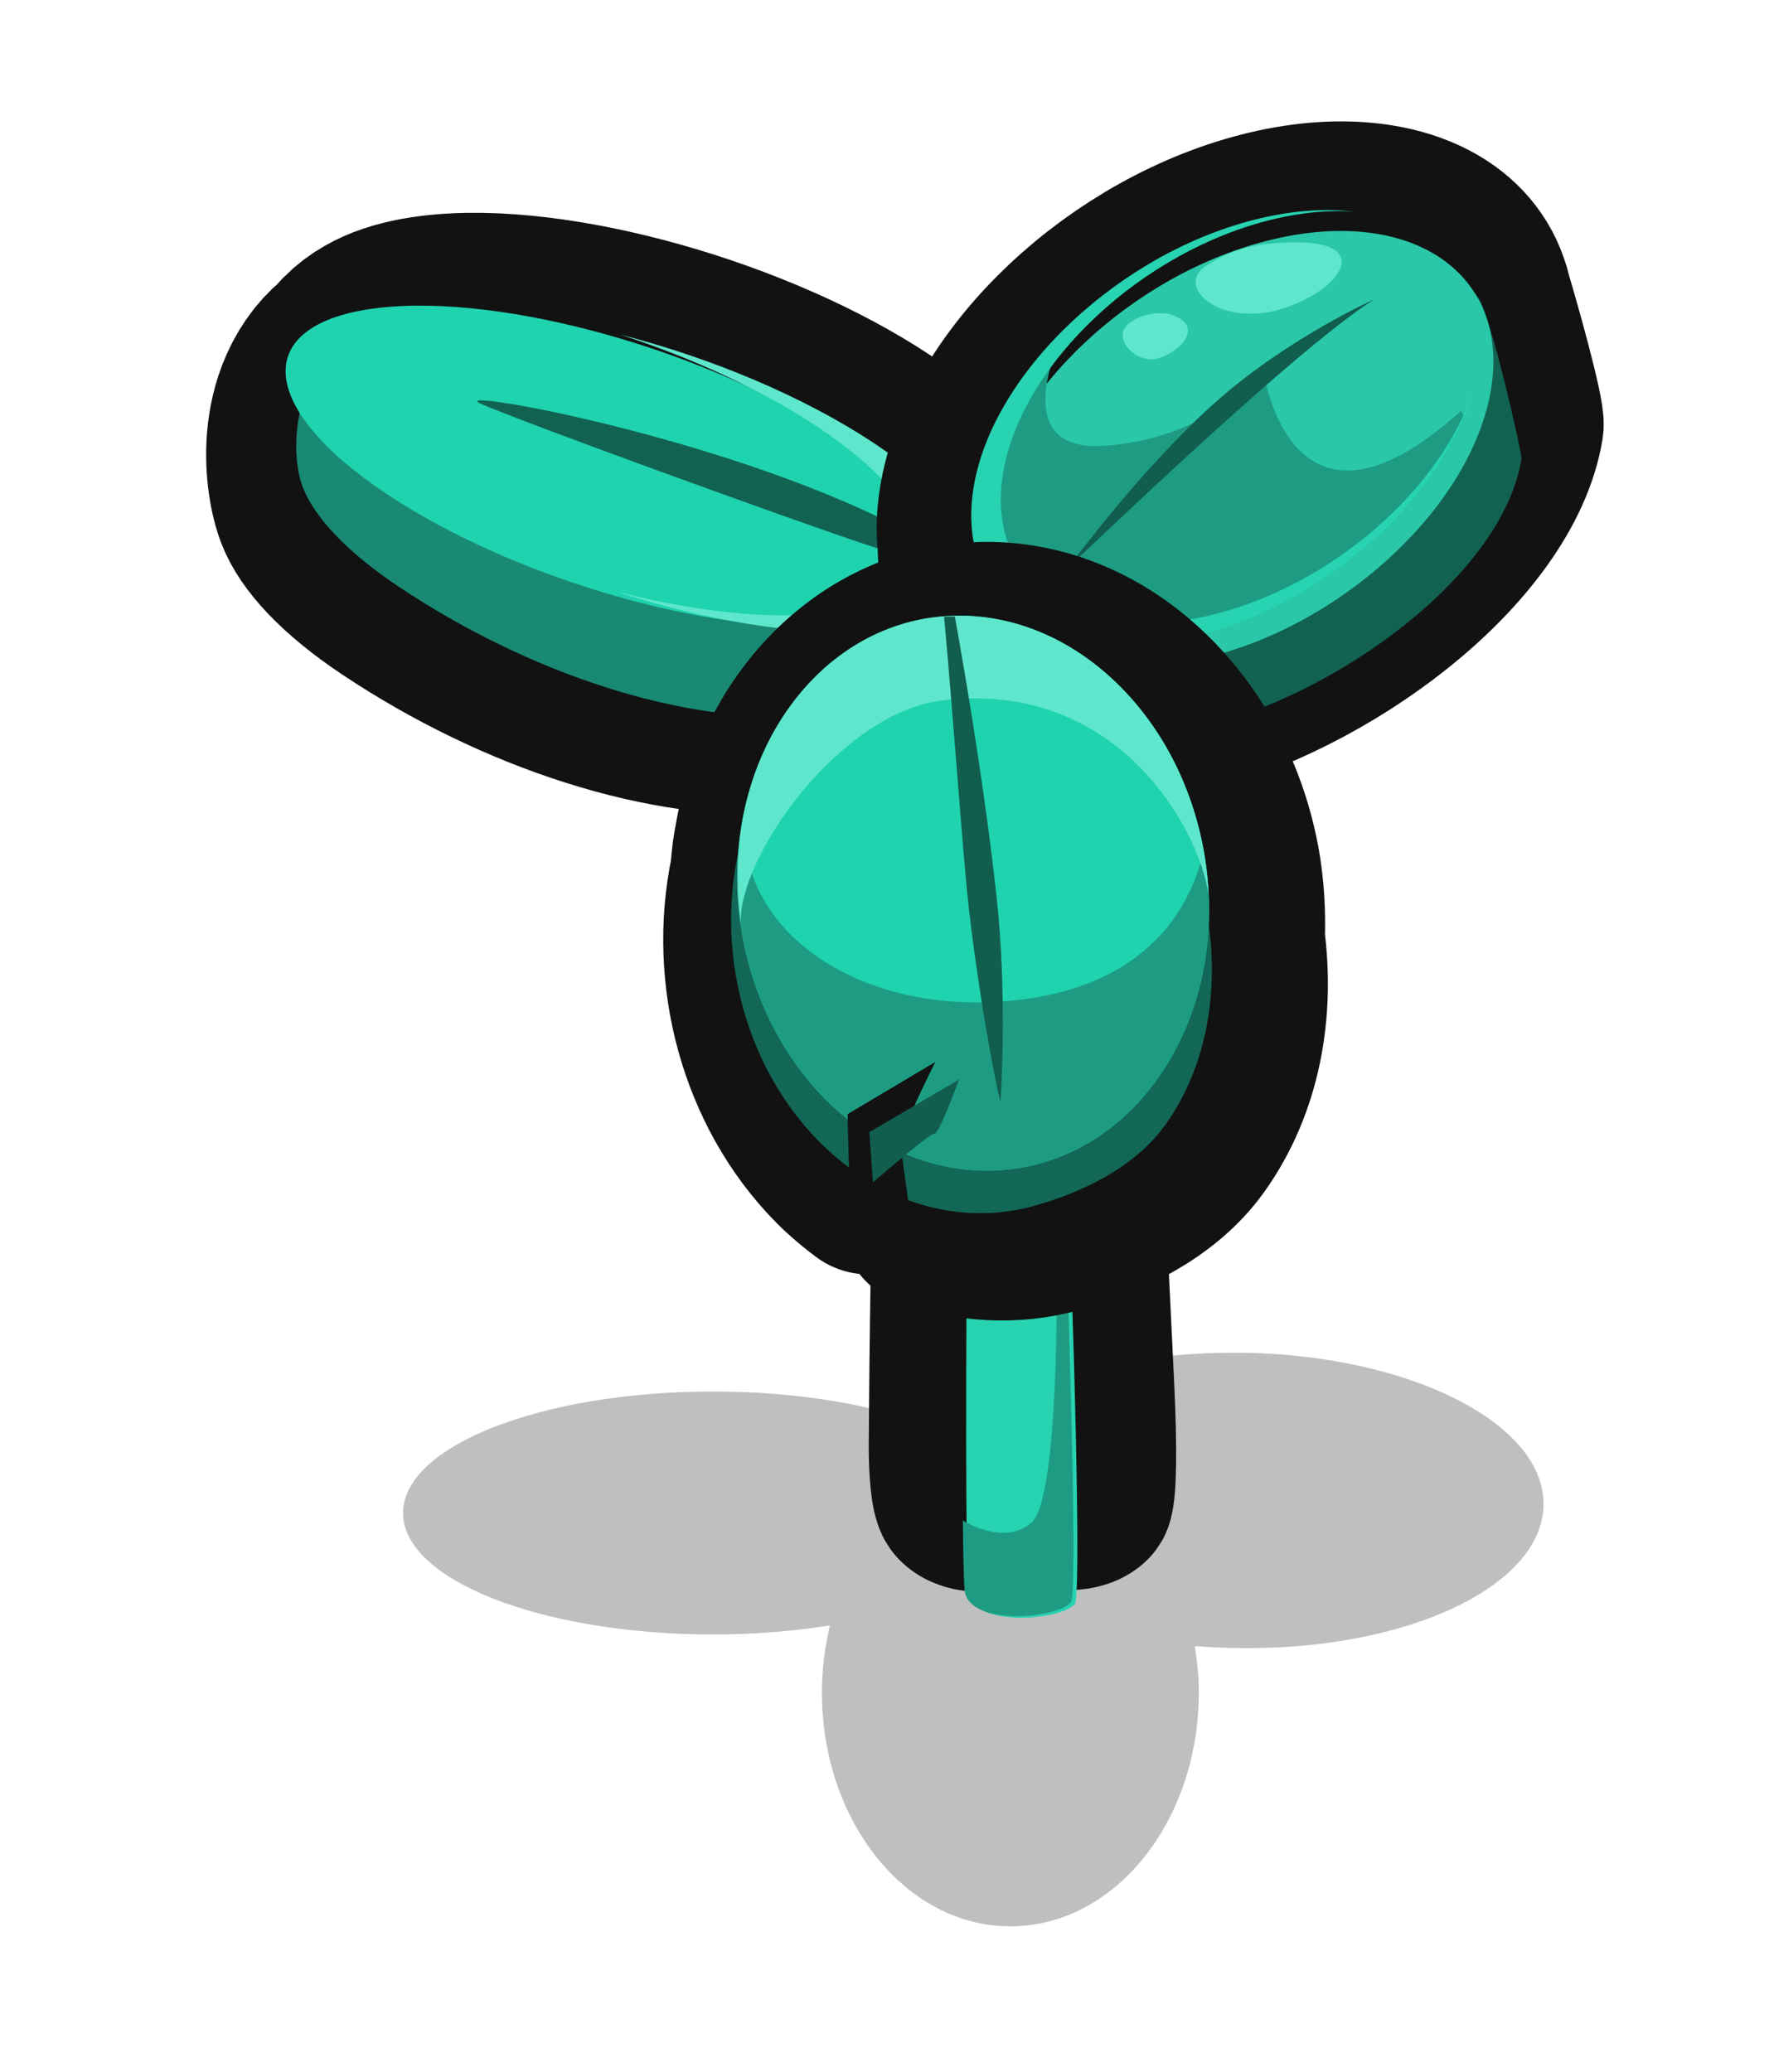 <?xml version="1.0" encoding="UTF-8" standalone="no"?><!-- Created with Inkscape (http://www.inkscape.org/) --><svg xmlns:dc="http://purl.org/dc/elements/1.1/" xmlns:cc="http://creativecommons.org/ns#" xmlns:rdf="http://www.w3.org/1999/02/22-rdf-syntax-ns#" xmlns:svg="http://www.w3.org/2000/svg" xmlns="http://www.w3.org/2000/svg" xmlns:sodipodi="http://sodipodi.sourceforge.net/DTD/sodipodi-0.dtd" xmlns:inkscape="http://www.inkscape.org/namespaces/inkscape" width="97.314" height="113.96" viewBox="0 0 25.748 30.152" version="1.1" id="svg23489" inkscape:version="0.48.5 r10040" sodipodi:docname="plant_12.svg">
  <defs id="defs23483">
    <clipPath clipPathUnits="userSpaceOnUse" id="clipPath22932">
      <path style="opacity: 0.398; color: rgb(0, 0, 0); fill: rgb(81, 255, 220); fill-opacity: 1; fill-rule: nonzero; stroke: none; stroke-width: 0; marker: none; visibility: visible; display: inline; overflow: visible;" d="m 544.302,181.89 c 0.286,0.592 2.599,1.158 3.742,0.158 0.98,2.777 16.865,0 16.865,0 l 0,-16.172 -30.553,0 0,15.421 c 0,0 6.658,3.493 9.946,0.593 z" id="path22934" inkscape:connector-curvature="0" sodipodi:nodetypes="ccccccc"/>
    </clipPath>
    <clipPath clipPathUnits="userSpaceOnUse" id="clipPath22874">
      <path style="opacity: 0.398; color: rgb(0, 0, 0); fill: rgb(81, 255, 220); fill-opacity: 1; fill-rule: nonzero; stroke: none; stroke-width: 0; marker: none; visibility: visible; display: inline; overflow: visible;" d="m 507.964,172.041 c 5.636,4.145 4.409,7.038 4.245,7.426 -0.163,0.388 -0.454,0.846 -0.555,0.759 0,0 -0.231,1.394 -0.967,1.524 0,0 0.728,2.053 -3.233,2.911 -3.961,0.858 -12.088,-2.45 -11.762,-7.8 0.327,-5.35 9.005,-7.351 12.272,-4.819 z" id="path22876" inkscape:connector-curvature="0" sodipodi:nodetypes="csccssc"/>
    </clipPath>
    <clipPath clipPathUnits="userSpaceOnUse" id="clipPath22894">
      <path style="opacity: 0.398; color: rgb(0, 0, 0); fill: rgb(81, 255, 220); fill-opacity: 1; fill-rule: nonzero; stroke: none; stroke-width: 0; marker: none; visibility: visible; display: inline; overflow: visible;" d="m 519.134,181.843 c 1.53,1.079 2.218,-0.857 2.001,-1.062 0.082,0.041 1.96,0.653 4.329,-2.859 2.369,-3.512 0,-9.965 -8.005,-11.966 -8.005,-2.001 -11.272,3.471 -11.476,10.169 -0.204,6.698 5.758,9.271 9.761,9.72 4.002,0.449 3.39,-4.002 3.39,-4.002 z" id="path22896" inkscape:connector-curvature="0" sodipodi:nodetypes="ccssssc"/>
    </clipPath>
    <clipPath clipPathUnits="userSpaceOnUse" id="clipPath23263">
      <path style="opacity: 0.398; color: rgb(0, 0, 0); fill: rgb(81, 255, 220); fill-opacity: 1; fill-rule: nonzero; stroke: none; stroke-width: 0; marker: none; visibility: visible; display: inline; overflow: visible;" d="m 507.964,172.041 c 5.636,4.145 4.409,7.038 4.245,7.426 -0.163,0.388 -0.454,0.846 -0.555,0.759 0,0 -0.231,1.394 -0.967,1.524 0,0 0.728,2.053 -3.233,2.911 -3.961,0.858 -12.088,-2.45 -11.762,-7.8 0.327,-5.35 9.005,-7.351 12.272,-4.819 z" id="path23265" inkscape:connector-curvature="0" sodipodi:nodetypes="csccssc"/>
    </clipPath>
    <clipPath clipPathUnits="userSpaceOnUse" id="clipPath22907">
      <path style="opacity: 0.398; color: rgb(0, 0, 0); fill: rgb(81, 255, 220); fill-opacity: 1; fill-rule: nonzero; stroke: none; stroke-width: 0; marker: none; visibility: visible; display: inline; overflow: visible;" d="m 525.586,181.985 c 0.895,0.982 2.407,0.642 3.043,0.123 0.161,0.726 12.14,0.235 11.905,0 -0.235,-0.235 4.098,-23.832 0,-26.199 -4.098,-2.366 -15.111,0 -21.318,0 -6.208,0 -9.489,8.762 -8.084,14.003 1.404,5.241 4.818,7.158 7.007,9.979 2.189,2.821 7.449,2.094 7.449,2.094 z" id="path22909" inkscape:connector-curvature="0" sodipodi:nodetypes="ccsssssc"/>
    </clipPath>
    <clipPath clipPathUnits="userSpaceOnUse" id="clipPath23269">
      <path style="opacity: 0.398; color: rgb(0, 0, 0); fill: rgb(81, 255, 220); fill-opacity: 1; fill-rule: nonzero; stroke: none; stroke-width: 0; marker: none; visibility: visible; display: inline; overflow: visible;" d="m 525.586,181.985 c 0.895,0.982 2.407,0.642 3.043,0.123 0.161,0.726 12.14,0.235 11.905,0 -0.235,-0.235 4.098,-23.832 0,-26.199 -4.098,-2.366 -15.111,0 -21.318,0 -6.208,0 -9.489,8.762 -8.084,14.003 1.404,5.241 4.818,7.158 7.007,9.979 2.189,2.821 7.449,2.094 7.449,2.094 z" id="path23271" inkscape:connector-curvature="0" sodipodi:nodetypes="ccsssssc"/>
    </clipPath>
    <clipPath clipPathUnits="userSpaceOnUse" id="clipPath23273">
      <path style="opacity: 0.398; color: rgb(0, 0, 0); fill: rgb(81, 255, 220); fill-opacity: 1; fill-rule: nonzero; stroke: none; stroke-width: 0; marker: none; visibility: visible; display: inline; overflow: visible;" d="m 507.964,172.041 c 5.636,4.145 4.409,7.038 4.245,7.426 -0.163,0.388 -0.454,0.846 -0.555,0.759 0,0 -0.231,1.394 -0.967,1.524 0,0 0.728,2.053 -3.233,2.911 -3.961,0.858 -12.088,-2.45 -11.762,-7.8 0.327,-5.35 9.005,-7.351 12.272,-4.819 z" id="path23275" inkscape:connector-curvature="0" sodipodi:nodetypes="csccssc"/>
    </clipPath>
    <clipPath clipPathUnits="userSpaceOnUse" id="clipPath23277">
      <path style="opacity: 0.398; color: rgb(0, 0, 0); fill: rgb(81, 255, 220); fill-opacity: 1; fill-rule: nonzero; stroke: none; stroke-width: 0; marker: none; visibility: visible; display: inline; overflow: visible;" d="m 519.134,181.843 c 1.53,1.079 2.218,-0.857 2.001,-1.062 0.082,0.041 1.96,0.653 4.329,-2.859 2.369,-3.512 0,-9.965 -8.005,-11.966 -8.005,-2.001 -11.272,3.471 -11.476,10.169 -0.204,6.698 5.758,9.271 9.761,9.72 4.002,0.449 3.39,-4.002 3.39,-4.002 z" id="path23279" inkscape:connector-curvature="0" sodipodi:nodetypes="ccssssc"/>
    </clipPath>
    <clipPath clipPathUnits="userSpaceOnUse" id="clipPath23281">
      <path style="opacity: 0.398; color: rgb(0, 0, 0); fill: rgb(81, 255, 220); fill-opacity: 1; fill-rule: nonzero; stroke: none; stroke-width: 0; marker: none; visibility: visible; display: inline; overflow: visible;" d="m 525.586,181.985 c 0.895,0.982 2.407,0.642 3.043,0.123 0.161,0.726 12.14,0.235 11.905,0 -0.235,-0.235 4.098,-23.832 0,-26.199 -4.098,-2.366 -15.111,0 -21.318,0 -6.208,0 -9.489,8.762 -8.084,14.003 1.404,5.241 4.818,7.158 7.007,9.979 2.189,2.821 7.449,2.094 7.449,2.094 z" id="path23283" inkscape:connector-curvature="0" sodipodi:nodetypes="ccsssssc"/>
    </clipPath>
    <clipPath clipPathUnits="userSpaceOnUse" id="clipPath23285">
      <path style="opacity: 0.398; color: rgb(0, 0, 0); fill: rgb(81, 255, 220); fill-opacity: 1; fill-rule: nonzero; stroke: none; stroke-width: 0; marker: none; visibility: visible; display: inline; overflow: visible;" d="m 544.302,181.89 c 0.286,0.592 2.599,1.158 3.742,0.158 0.98,2.777 16.865,0 16.865,0 l 0,-16.172 -30.553,0 0,15.421 c 0,0 6.658,3.493 9.946,0.593 z" id="path23287" inkscape:connector-curvature="0" sodipodi:nodetypes="ccccccc"/>
    </clipPath>
    <clipPath clipPathUnits="userSpaceOnUse" id="clipPath23289">
      <path style="opacity: 0.398; color: rgb(0, 0, 0); fill: rgb(81, 255, 220); fill-opacity: 1; fill-rule: nonzero; stroke: none; stroke-width: 0; marker: none; visibility: visible; display: inline; overflow: visible;" d="m 507.964,172.041 c 5.636,4.145 4.409,7.038 4.245,7.426 -0.163,0.388 -0.454,0.846 -0.555,0.759 0,0 -0.231,1.394 -0.967,1.524 0,0 0.728,2.053 -3.233,2.911 -3.961,0.858 -12.088,-2.45 -11.762,-7.8 0.327,-5.35 9.005,-7.351 12.272,-4.819 z" id="path23291" inkscape:connector-curvature="0" sodipodi:nodetypes="csccssc"/>
    </clipPath>
    <clipPath clipPathUnits="userSpaceOnUse" id="clipPath22919">
      <path style="opacity: 0.398; color: rgb(0, 0, 0); fill: rgb(81, 255, 220); fill-opacity: 1; fill-rule: nonzero; stroke: none; stroke-width: 0; marker: none; visibility: visible; display: inline; overflow: visible;" d="m 533.244,180.679 c -0.163,1.164 0.51,2.001 2.001,1.205 -1.743,1.502 -0.716,1.262 1.421,3.052 2.137,1.79 11.493,0.982 12.129,0.52 0.635,-0.462 8.028,-6.411 8.086,-8.663 0.058,-2.252 -1.906,-15.017 -5.198,-17.789 -3.292,-2.772 -16.46,-0.578 -19.752,-0.058 -3.292,0.52 -10.165,5.718 -9.934,5.776 0.231,0.058 2.83,15.421 2.772,15.652 -0.058,0.231 2.426,4.158 2.83,3.927 0.404,-0.231 3.951,-3.172 3.951,-3.172 0,0 1.592,0.899 1.694,-0.449 z" id="path22921" inkscape:connector-curvature="0" sodipodi:nodetypes="ccsssssssscc"/>
    </clipPath>
    <clipPath clipPathUnits="userSpaceOnUse" id="clipPath23295">
      <path style="opacity: 0.398; color: rgb(0, 0, 0); fill: rgb(81, 255, 220); fill-opacity: 1; fill-rule: nonzero; stroke: none; stroke-width: 0; marker: none; visibility: visible; display: inline; overflow: visible;" d="m 525.586,181.985 c 0.895,0.982 2.407,0.642 3.043,0.123 0.161,0.726 12.14,0.235 11.905,0 -0.235,-0.235 4.098,-23.832 0,-26.199 -4.098,-2.366 -15.111,0 -21.318,0 -6.208,0 -9.489,8.762 -8.084,14.003 1.404,5.241 4.818,7.158 7.007,9.979 2.189,2.821 7.449,2.094 7.449,2.094 z" id="path23297" inkscape:connector-curvature="0" sodipodi:nodetypes="ccsssssc"/>
    </clipPath>
    <clipPath clipPathUnits="userSpaceOnUse" id="clipPath23299">
      <path style="opacity: 0.398; color: rgb(0, 0, 0); fill: rgb(81, 255, 220); fill-opacity: 1; fill-rule: nonzero; stroke: none; stroke-width: 0; marker: none; visibility: visible; display: inline; overflow: visible;" d="m 525.586,181.985 c 0.895,0.982 2.407,0.642 3.043,0.123 0.161,0.726 12.14,0.235 11.905,0 -0.235,-0.235 4.098,-23.832 0,-26.199 -4.098,-2.366 -15.111,0 -21.318,0 -6.208,0 -9.489,8.762 -8.084,14.003 1.404,5.241 4.818,7.158 7.007,9.979 2.189,2.821 7.449,2.094 7.449,2.094 z" id="path23301" inkscape:connector-curvature="0" sodipodi:nodetypes="ccsssssc"/>
    </clipPath>
  </defs>
  <sodipodi:namedview id="base" pagecolor="#7d848b" bordercolor="#666666" borderopacity="1.0" inkscape:pageopacity="0" inkscape:pageshadow="2" inkscape:zoom="0.8098268" inkscape:cx="17.171128" inkscape:cy="207.30152" inkscape:document-units="px" inkscape:current-layer="layer1" showgrid="false" inkscape:pagecheckerboard="false" showborder="true" units="px" inkscape:window-width="1920" inkscape:window-height="1017" inkscape:window-x="-8" inkscape:window-y="-8" inkscape:window-maximized="1" inkscape:showpageshadow="false" guidetolerance="28" fit-margin-top="8" fit-margin-left="8" fit-margin-right="8" fit-margin-bottom="8">
    <inkscape:grid type="xygrid" id="grid24034" spacingx="1px" spacingy="1px" empspacing="8" visible="true" enabled="true" snapvisiblegridlinesonly="true" originx="-265.184px" originy="603.612px"/>
  </sodipodi:namedview>
  <g inkscape:label="Layer 1" inkscape:groupmode="layer" id="layer1" transform="translate(-70.163,-426.554)">
    <path style="opacity: 0.25; color: rgb(0, 0, 0); fill: rgb(0, 0, 0); fill-opacity: 1; fill-rule: nonzero; stroke: none; stroke-width: 0; marker: none; visibility: visible; display: inline; overflow: visible;" d="m 88.221,446.242 c -1.838,-0.021 -3.41,0.503 -4.071,1.276 -0.82,-0.432 -2.129,-0.712 -3.609,-0.712 -2.49,0 -4.511,0.791 -4.511,1.768 0,0.976 2.021,1.768 4.511,1.768 0.603,0 1.176,-0.048 1.702,-0.132 -0.074,0.309 -0.117,0.636 -0.117,0.976 0,1.882 1.229,3.404 2.743,3.404 1.514,0 2.743,-1.522 2.743,-3.404 0,-0.23 -0.024,-0.457 -0.059,-0.675 0.219,0.019 0.439,0.027 0.668,0.029 2.434,0.028 4.408,-0.909 4.408,-2.098 0,-1.189 -1.975,-2.172 -4.408,-2.201 z" id="path37552" inkscape:connector-curvature="0" gds_color="shadow" gds_switchable="shadow" gds_opacity="shadow"/>
    <g id="g36553" transform="matrix(0.632,0,0,0.529,-290.548,552.71)" gds_color="stalks">
      <path style="color: rgb(0, 0, 0); fill: rgb(39, 211, 177); fill-opacity: 1; fill-rule: nonzero; stroke: rgb(18, 18, 18); stroke-width: 17.304; stroke-linejoin: round; stroke-miterlimit: 4; stroke-opacity: 1; stroke-dasharray: none; marker: none; visibility: visible; display: inline; overflow: visible;" d="m 1032.366,-1177.069 c 0.354,-4.739 0.977,-27.69 -0.182,-11.285 -1.427,20.194 -2.042,64.543 -2.134,83.364 -0.023,4.784 0.599,12.588 3.449,-0.898 0.501,-2.371 0.56,-5.43 1.768,-23.725 0.3,21.524 5.18,46.975 4.016,18.207 -1.028,-25.399 -2.989,-75.75 -4.252,-79.118 -2.333,-12.16 -2.724,12.756 -2.665,13.455 z" id="path36555" inkscape:connector-curvature="0" transform="matrix(0.265,0,0,0.265,320.082,94.084)" sodipodi:nodetypes="cssscscc"/>
      <path transform="matrix(0.265,0,0,0.265,320.082,94.084)" inkscape:connector-curvature="0" id="path36557" d="m 1031.302,-1199.751 c -1.27,21.805 -1.76,106.712 -1.224,110.193 0.559,3.637 8.113,2.798 9.232,1.119 1.119,-1.679 -2.303,-107.006 -3.982,-111.482 -1.679,-4.476 -3.929,-1.505 -4.026,0.17 z" style="color: rgb(0, 0, 0); fill: rgb(39, 211, 177); fill-opacity: 1; fill-rule: nonzero; stroke: none; stroke-width: 0; marker: none; visibility: visible; display: inline; overflow: visible;" sodipodi:nodetypes="ssccs"/>
      <path inkscape:connector-curvature="0" style="color: rgb(0, 0, 0); fill: rgb(29, 156, 131); fill-opacity: 1; fill-rule: nonzero; stroke: none; stroke-width: 0; marker: none; visibility: visible; display: inline; overflow: visible;" d="m 907.25,-1341.594 c -0.578,0.837 -0.729,2.937 -0.562,4.188 0.28,2.098 0.443,21.385 -1.375,23.344 -1.122,1.208 -2.783,0.926 -4.312,-0.125 0.025,2.789 0.066,4.927 0.125,5.312 0.402,2.61 5.822,1.986 6.625,0.781 0.361,-0.542 0.047,-16.223 -0.5,-33.5 z" transform="matrix(0.369,0,0,0.369,260.45,288.288)" id="path36559"/>
    </g>
    <g id="g36200" transform="matrix(1.132,0,0,1.132,-561.008,724.81)" gds_color="leaves">
      <g inkscape:transform-center-y="-1.5495796" inkscape:transform-center-x="5.9853971" id="g36023" transform="matrix(0.08,0.766,-0.722,0.284,336.361,-573.593)">
        <path id="path36025" transform="matrix(0.265,0,0,0.265,320.082,94.084)" d="m 729,-1362.188 c -2.091,-0.115 -5.492,1.784 -9.719,5.719 -8.454,7.87 -16.989,20.905 -19.062,29.125 -0.704,2.793 -0.594,4.673 0.219,5.625 0.01,0.011 0.021,0.02 0.031,0.031 0.753,2.917 5.435,3.054 7.78,2.436 2.079,-0.548 4.954,-2.376 8.344,-5.531 8.454,-7.87 15.332,-17.606 17.689,-25.749 0.921,-3.183 1.761,-6.35 0.594,-7.125 -0.654,-0.434 -2.622,-2.801 -4.281,-3.781 -0.012,-0.01 -0.019,-0.024 -0.031,-0.031 -0.381,-0.428 -0.909,-0.683 -1.562,-0.719 z" style="color: rgb(0, 0, 0); fill: rgb(18, 98, 82); fill-opacity: 1; fill-rule: nonzero; stroke: rgb(18, 18, 18); stroke-width: 11.648; stroke-miterlimit: 4; stroke-opacity: 1; stroke-dasharray: none; marker: none; visibility: visible; display: inline; overflow: visible;" inkscape:connector-curvature="0" sodipodi:nodetypes="ccscccsccccc"/>
        <path sodipodi:nodetypes="cccscsccc" inkscape:connector-curvature="0" id="path36027" transform="matrix(0.265,0,0,0.265,320.082,94.084)" d="m 729.249,-1361.859 c -0.246,0.024 0.692,0.228 0.439,0.359 -1.787,0.922 -4.648,6.158 -7.062,8.406 -8.454,7.87 -20.052,19.936 -22.125,28.156 -1.242,4.924 4.642,6.505 7.749,5.686 2.079,-0.548 4.954,-2.376 8.344,-5.531 8.454,-7.87 15.332,-17.611 17.689,-25.754 0.921,-3.183 1.759,-6.332 0.592,-7.107 -0.845,-0.561 -3.904,-4.382 -5.625,-4.215 z" style="color: rgb(0, 0, 0); fill: rgb(26, 137, 115); fill-opacity: 1; fill-rule: nonzero; stroke: none; stroke-width: 0; marker: none; visibility: visible; display: inline; overflow: visible;"/>
        <path inkscape:connector-curvature="0" id="path36029" d="m 513.446,-264.646 c -0.549,2.175 -2.807,5.626 -5.043,7.708 -2.237,2.082 -3.606,2.007 -3.057,-0.168 0.549,-2.175 2.807,-5.626 5.043,-7.708 2.237,-2.082 3.606,-2.007 3.057,0.168 z" style="color: rgb(0, 0, 0); fill: rgb(31, 211, 175); fill-opacity: 1; fill-rule: nonzero; stroke: none; stroke-width: 0; marker: none; visibility: visible; display: inline; overflow: visible;"/>
        <path id="path36033" transform="matrix(0.265,0,0,0.265,320.082,94.084)" d="m 729,-1362.188 c -2.091,-0.115 -5.492,1.784 -9.719,5.719 -4.571,4.255 -9.166,10.019 -12.75,15.719 3.133,-4.475 6.76,-8.791 10.375,-12.156 8.454,-7.87 13.604,-7.595 11.531,0.625 -0.959,3.804 -3.296,8.652 -6.375,13.531 4.226,-6.02 7.557,-12.363 8.75,-17.094 1.037,-4.11 0.278,-6.229 -1.812,-6.344 z" style="color: rgb(0, 0, 0); fill: rgb(94, 231, 204); fill-opacity: 1; fill-rule: nonzero; stroke: none; stroke-width: 0; marker: none; visibility: visible; display: inline; overflow: visible;" inkscape:connector-curvature="0"/>
        <path transform="matrix(0.265,0,0,0.265,320.082,94.084)" inkscape:connector-curvature="0" id="path36031" d="m 725.803,-1358.395 c -10.089,10.682 -20.375,29.475 -18.397,27.101 1.978,-2.374 14.441,-19.189 17.804,-23.936 3.363,-4.748 3.363,-5.935 3.363,-5.935 z" style="color: rgb(0, 0, 0); fill: rgb(18, 98, 82); fill-opacity: 1; fill-rule: nonzero; stroke: none; stroke-width: 0; marker: none; visibility: visible; display: inline; overflow: visible;"/>
      </g>
      <g id="g36077" transform="matrix(-0.513,-0.05,-0.128,0.493,854.921,-120.544)">
        <path sodipodi:nodetypes="ccccsccccccc" inkscape:connector-curvature="0" id="path36079" transform="matrix(0.265,0,0,0.265,320.082,94.084)" d="m 1061.562,-1198.094 c -7.455,0.182 -13.265,4.592 -14.781,11.844 0,0.01 1.387,-3.935 1.385,-3.925 -1.055,1.866 -6.075,11.185 -6.188,12.409 -1.039,11.285 11.255,24.407 23.33,28.874 7.443,2.753 13.537,-1.977 17.974,-5.826 2.416,-2.096 5.028,-5.176 5.906,-8.812 0.01,-0.042 0.022,-0.083 0.031,-0.125 0.496,-1.338 0.824,-2.801 0.969,-4.375 1.039,-11.285 -7.894,-24.064 -19.969,-28.531 -3.019,-1.117 -5.946,-1.597 -8.656,-1.531 z" style="color: rgb(0, 0, 0); fill: rgb(23, 124, 104); fill-opacity: 1; fill-rule: nonzero; stroke: rgb(18, 18, 18); stroke-width: 17.362; stroke-linecap: round; stroke-linejoin: round; stroke-miterlimit: 4; stroke-opacity: 1; stroke-dasharray: none; stroke-dashoffset: 37.6; marker: none; visibility: visible; display: inline; overflow: visible;"/>
        <path sodipodi:nodetypes="sssssss" inkscape:connector-curvature="0" id="path36081" d="m 595.772,-217.532 c -0.275,2.986 2.981,6.455 6.176,7.637 1.969,0.729 3.58,-0.519 4.754,-1.537 0.731,-0.634 1.524,-1.607 1.629,-2.753 0.275,-2.986 -2.406,-6.312 -5.601,-7.494 -1.947,-0.72 -3.742,-1.038 -4.909,0.184 -0.39,0.409 -2.036,3.823 -2.049,3.963 z" style="color: rgb(0, 0, 0); fill: rgb(18, 98, 82); fill-opacity: 1; fill-rule: nonzero; stroke: none; stroke-width: 0; marker: none; visibility: visible; display: inline; overflow: visible;"/>
        <path style="color: rgb(0, 0, 0); fill: rgb(42, 200, 168); fill-opacity: 1; fill-rule: nonzero; stroke: none; stroke-width: 0; marker: none; visibility: visible; display: inline; overflow: visible;" d="m 596.959,-219.237 c -0.275,2.986 2.092,6.364 5.287,7.546 3.195,1.182 6.007,-0.28 6.282,-3.266 0.275,-2.986 -2.092,-6.364 -5.287,-7.546 -3.195,-1.182 -6.007,0.28 -6.282,3.266 z" id="path36083" inkscape:connector-curvature="0"/>
        <path id="path36085" transform="matrix(0.265,0,0,0.265,320.082,94.084)" d="m 1085.531,-1184.188 c 1.049,5.1 0.785,12.081 -6.219,10.938 -9.693,-1.583 -13.062,-8.688 -13.062,-8.688 0,0 -7.12,18.388 -19.188,1.969 0,0 -0.299,0.333 -0.469,0.531 1.385,9.906 9.45,19.905 19.844,23.75 12.075,4.467 22.711,-1.059 23.75,-12.344 0.498,-5.411 -1.319,-11.142 -4.656,-16.156 z" style="color: rgb(0, 0, 0); fill: rgb(29, 156, 131); fill-opacity: 1; fill-rule: nonzero; stroke: none; stroke-width: 0; marker: none; visibility: visible; display: inline; overflow: visible;" inkscape:connector-curvature="0"/>
        <path id="path36087" transform="matrix(0.265,0,0,0.265,320.082,94.084)" d="m 1061.688,-1198.094 c 2.287,0.062 4.72,0.544 7.219,1.469 11.421,4.225 19.889,16.294 18.906,26.969 -0.983,10.674 -11.016,15.913 -22.438,11.687 -10.607,-3.924 -18.661,-14.632 -18.969,-24.687 -0.137,10.88 8.506,22.705 20.031,26.969 12.075,4.467 22.711,-1.059 23.75,-12.344 1.039,-11.285 -7.894,-24.064 -19.969,-28.531 -2.973,-1.1 -5.855,-1.58 -8.531,-1.531 z" style="color: rgb(0, 0, 0); fill: rgb(39, 211, 177); fill-opacity: 1; fill-rule: nonzero; stroke: none; stroke-width: 0; marker: none; visibility: visible; display: inline; overflow: visible;" inkscape:connector-curvature="0"/>
        <path inkscape:connector-curvature="0" style="color: rgb(0, 0, 0); fill: rgb(94, 231, 204); fill-opacity: 1; fill-rule: nonzero; stroke: none; stroke-width: 0; marker: none; visibility: visible; display: inline; overflow: visible;" d="m -114.844,347.938 c -0.302,0.011 -0.614,0.027 -0.969,0.062 0,0 -1.904,0.061 -3.625,1.25 -1.721,1.188 0.968,3.491 4.469,2.25 3.282,-1.163 4.649,-3.723 0.125,-3.562 z m -7.344,3.906 c -0.452,0.041 -1.041,0.186 -1.5,0.594 -0.918,0.815 0.508,2.215 1.656,1.875 1.148,-0.34 2.692,-1.783 0.625,-2.438 0,0 -0.329,-0.072 -0.781,-0.031 z" transform="matrix(-0.445,-0.045,-0.115,0.463,591.734,-388.728)" id="path36091"/>
        <path transform="matrix(0.265,0,0,0.265,320.082,94.084)" inkscape:connector-curvature="0" id="path36089" d="m 1057.746,-1189.852 c 6.528,5.935 22.156,29.277 21.76,28.486 -0.396,-0.791 -4.352,-10.089 -9.495,-17.013 -5.143,-6.924 -12.265,-11.474 -12.265,-11.474 z" style="color: rgb(0, 0, 0); fill: rgb(17, 93, 78); fill-opacity: 1; fill-rule: nonzero; stroke: none; stroke-width: 0; marker: none; visibility: visible; display: inline; overflow: visible;"/>
      </g>
      <g id="g36103" transform="matrix(0.553,-0.074,0.052,0.546,252.267,-92.286)">
        <g transform="translate(-0.105,-8.584)" id="g36105">
          <path id="path36107" transform="matrix(0.265,0,0,0.265,320.187,102.667)" d="m 1036.156,-1177.625 c -4.597,0.169 -9.102,2.225 -12.625,6.188 -2.255,2.536 -3.855,5.596 -4.844,8.906 -0.025,0.082 -0.038,0.168 -0.062,0.25 -0.132,0.459 -0.267,0.908 -0.375,1.375 -0.086,0.369 -0.148,0.751 -0.219,1.125 -0.037,0.199 -0.092,0.394 -0.125,0.594 l 0,0.031 c -2.65,8.517 -1.091,18.761 4.719,26.187 0.746,0.953 1.551,1.802 2.375,2.594 l 0.312,-4.688 8.094,-3.562 c 0,0 -3.75,5.959 -3.75,6.75 0,0.214 0.135,3.096 0.219,5.062 3.484,1.845 7.24,2.544 10.875,2.031 3.974,-0.561 8.987,-2.072 12.062,-5.531 3.962,-4.457 5.646,-10.628 5.406,-16.969 l 0,-0.031 c 0.081,-0.574 0.141,-1.169 0.187,-1.75 0.084,-1.037 0.12,-2.076 0.094,-3.125 -0.01,-0.333 -0.012,-0.667 -0.031,-1 -0.333,-5.725 -2.315,-11.433 -5.938,-16.062 -3.825,-4.889 -8.794,-7.676 -13.812,-8.25 -0.227,-0.025 -0.458,-0.042 -0.688,-0.062 -0.328,-0.025 -0.641,-0.057 -0.969,-0.062 -0.307,-0.01 -0.6,-0.011 -0.906,0 z" style="color: rgb(0, 0, 0); fill: rgb(23, 124, 104); fill-opacity: 1; fill-rule: nonzero; stroke: rgb(18, 18, 18); stroke-width: 15.963; stroke-linejoin: round; stroke-miterlimit: 4; stroke-opacity: 1; stroke-dasharray: none; marker: none; visibility: visible; display: inline; overflow: visible;" inkscape:connector-curvature="0"/>
          <g id="g36109" transform="matrix(0.894,0.532,-0.628,0.848,-80.625,-339.203)">
            <path id="path36111" transform="matrix(0.205,-0.129,0.152,0.217,564.943,166.348)" d="m 1037.125,-1175.219 c -0.81,0.012 -1.644,0.116 -2.5,0.313 -2.289,0.525 -11.562,6.703 -11.938,7.125 -8.017,9.017 -8.056,24.595 -0.062,34.812 0.746,0.954 1.55,1.833 2.375,2.625 l 0.312,-4.719 8.094,-3.562 c 0,0 -0.935,1.48 -1.875,3.062 -0.01,0.012 0.01,0.02 0,0.031 -0.465,0.783 -0.932,1.589 -1.281,2.25 0,0.01 0,0.024 0,0.031 -0.344,0.654 -0.594,1.18 -0.594,1.375 10e-5,0.215 0.134,3.108 0.219,5.094 3.487,1.843 7.272,2.513 10.906,2 3.974,-0.561 8.956,-2.072 12.031,-5.531 8.017,-9.017 6.838,-25.095 -1.156,-35.312 -4.262,-5.448 -8.862,-9.674 -14.531,-9.594 z" style="color: rgb(0, 0, 0); fill: rgb(19, 103, 86); fill-opacity: 1; fill-rule: nonzero; stroke: none; stroke-width: 0; marker: none; visibility: visible; display: inline; overflow: visible;" inkscape:connector-curvature="0"/>
            <path id="path36113" transform="matrix(0.205,-0.129,0.152,0.217,564.943,166.348)" d="m 1037.062,-1177.625 c -4.914,-0.087 -9.742,1.961 -13.5,6.188 -8.017,9.017 -8.056,24.595 -0.062,34.812 0.567,0.725 1.168,1.4 1.781,2.031 l 0.031,-0.469 8.094,-3.562 c 0,0 -3.75,5.959 -3.75,6.75 0,0.034 0.029,0.719 0.031,0.812 7.519,4.574 16.635,3.573 22.812,-3.375 8.017,-9.017 8.025,-24.627 0.031,-34.844 -4.247,-5.428 -9.899,-8.246 -15.469,-8.344 z" style="color: rgb(0, 0, 0); fill: rgb(31, 211, 175); fill-opacity: 1; fill-rule: nonzero; stroke: none; stroke-width: 0; marker: none; visibility: visible; display: inline; overflow: visible;" inkscape:connector-curvature="0"/>
            <path id="path36115" transform="matrix(0.205,-0.129,0.152,0.217,564.943,166.348)" d="m 1019.219,-1164.094 c -3.238,8.751 -1.825,19.664 4.281,27.469 0.567,0.725 1.168,1.4 1.781,2.031 l 0.031,-0.469 8.094,-3.562 c 0,0 -3.75,5.959 -3.75,6.75 0,0.034 0.029,0.719 0.031,0.812 7.521,4.575 16.636,3.571 22.812,-3.375 4.55,-5.117 6.511,-12.363 5.906,-19.531 -1.665,5.201 -6.58,11.91 -19.469,10.813 -13.023,-1.108 -22.817,-10.47 -19.719,-20.938 z" style="color: rgb(0, 0, 0); fill: rgb(29, 156, 131); fill-opacity: 1; fill-rule: nonzero; stroke: none; stroke-width: 0; marker: none; visibility: visible; display: inline; overflow: visible;" inkscape:connector-curvature="0"/>
            <path style="color: rgb(0, 0, 0); fill: rgb(94, 231, 204); fill-opacity: 1; fill-rule: nonzero; stroke: none; stroke-width: 0; marker: none; visibility: visible; display: inline; overflow: visible;" d="m 1036.156,-1177.625 c -4.593,0.169 -9.071,2.225 -12.594,6.188 -4.309,4.846 -6.278,11.588 -5.969,18.375 0.284,-5.809 10.311,-17.334 19.384,-17.174 15.38,0.271 21.223,14.379 21.491,20.236 0.328,-6.747 -1.641,-13.79 -5.938,-19.281 -4.247,-5.428 -9.899,-8.246 -15.469,-8.344 -0.307,-0.01 -0.6,-0.011 -0.906,0 z" transform="matrix(0.205,-0.129,0.152,0.217,564.943,166.348)" id="path36119" inkscape:connector-curvature="0" sodipodi:nodetypes="cscccccc"/>
            <path inkscape:connector-curvature="0" style="color: rgb(0, 0, 0); fill: rgb(17, 93, 78); fill-opacity: 1; fill-rule: nonzero; stroke: none; stroke-width: 0; marker: none; visibility: visible; display: inline; overflow: visible;" d="m 1038.188,-1145.156 c -0.017,9.371 -0.322,21.68 -0.219,26.125 0.218,9.369 1.106,17.504 1.187,17 0.143,-0.882 1.438,-9.262 1.313,-17.875 -0.12,-8.259 -0.728,-17.806 -1.344,-25.156 -0.31,-0.035 -0.627,-0.075 -0.938,-0.094 z" transform="matrix(0.205,-0.129,0.152,0.217,559.929,159.374)" id="path36117"/>
          </g>
        </g>
        <path transform="matrix(0.265,0,0,0.265,320.082,94.084)" inkscape:connector-curvature="0" id="path36121" d="m 1025.105,-1134.957 8.21,-3.561 c 0,0 -2.176,4.55 -2.572,4.451 -0.396,-0.099 -5.737,3.561 -5.737,3.561 z" style="color: rgb(0, 0, 0); fill: rgb(17, 93, 78); fill-opacity: 1; fill-rule: nonzero; stroke: none; stroke-width: 0; marker: none; visibility: visible; display: inline; overflow: visible;"/>
      </g>
    </g>
  </g>
</svg>